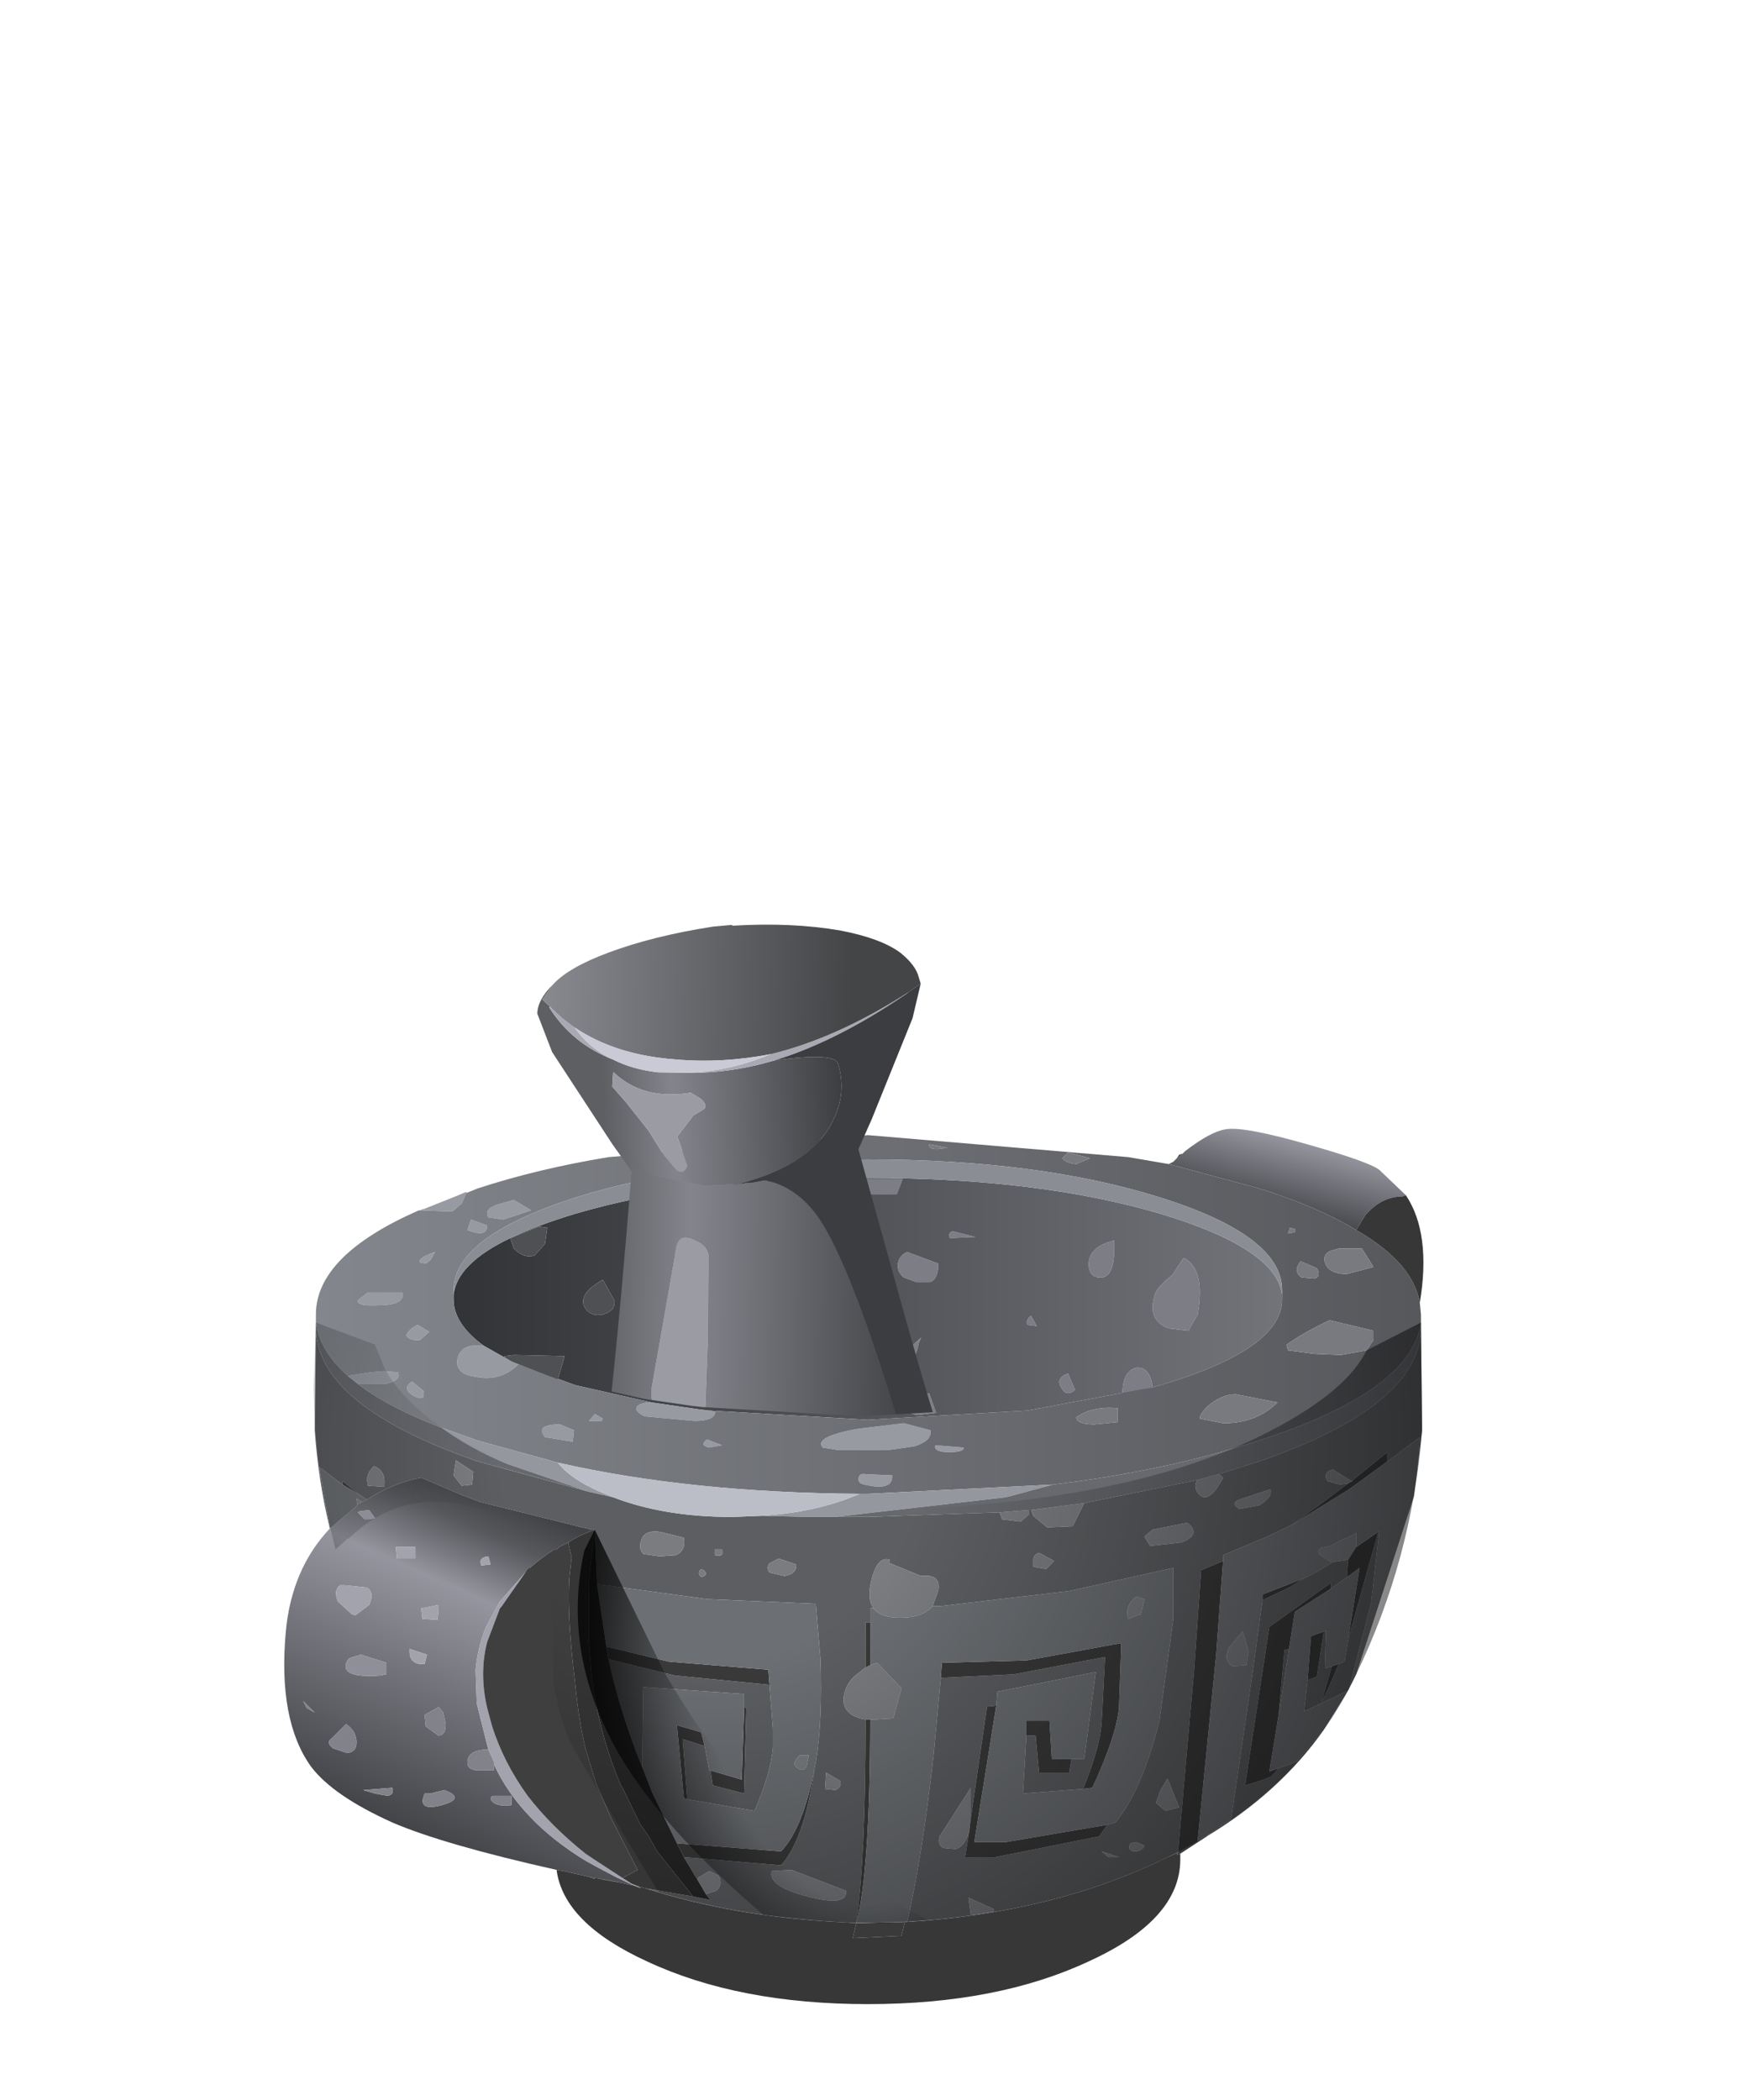<?xml version="1.0" encoding="UTF-8" standalone="no"?>
<svg xmlns:xlink="http://www.w3.org/1999/xlink" height="90.75px" width="76.05px" xmlns="http://www.w3.org/2000/svg">
  <g transform="matrix(1.0, 0.0, 0.0, 1.0, 0.0, 0.0)">
    <use height="37.8" transform="matrix(1.0, 0.0, 0.0, 1.0, 12.3, 48.8)" width="49.2" xlink:href="#shape0"/>
    <clipPath id="clipPath0" transform="matrix(1.0, 0.0, 0.0, 1.0, 0.0, 0.0)">
      <use height="58.35" transform="matrix(1.0, 0.0, 0.0, 1.0, 13.15, 2.85)" width="48.1" xlink:href="#shape1"/>
    </clipPath>
    <g clip-path="url(#clipPath0)">
      <use height="37.45" transform="matrix(0.669, -0.734, 0.734, 0.669, 7.172, 60.889)" width="36.2" xlink:href="#sprite0"/>
    </g>
  </g>
  <defs>
    <g id="shape0" transform="matrix(1.0, 0.0, 0.0, 1.0, -12.3, -48.8)">
      <path d="M51.1 49.85 L51.2 49.75 Q52.3 48.9 52.95 48.8 53.7 48.65 56.5 49.45 59.15 50.2 59.6 50.55 L60.75 51.65 60.6 51.7 Q59.7 51.7 59.0 52.5 L58.6 53.15 Q56.95 52.15 54.4 51.35 L50.5 50.3 50.7 50.2 50.85 50.05 51.1 49.85" fill="url(#gradient0)" fill-rule="evenodd" stroke="none"/>
      <path d="M39.6 55.4 L39.05 55.2 Q38.75 54.95 38.8 54.6 38.85 54.25 39.2 54.1 L40.55 54.6 Q40.55 55.25 40.2 55.4 L39.6 55.4 M39.0 50.95 L38.75 51.6 37.55 51.6 Q36.35 51.45 36.2 51.15 L36.15 50.95 39.0 50.95 M39.8 57.8 L39.7 58.05 Q39.55 58.85 39.15 58.7 39.1 58.4 39.35 58.2 L39.8 57.8 M39.65 61.15 Q39.1 61.05 39.05 60.7 39.0 60.2 40.15 60.2 L40.45 61.05 39.65 61.15 M50.65 55.1 L51.15 54.35 Q52.1 54.85 51.75 56.8 L51.35 57.5 50.5 57.4 Q49.55 57.05 49.9 55.95 49.95 55.65 50.65 55.1 M41.15 53.2 L42.15 53.45 41.05 53.5 Q40.95 53.3 41.15 53.2 M47.45 55.2 Q47.1 55.15 47.05 54.75 46.95 53.9 48.15 53.6 L48.15 53.95 Q48.15 55.3 47.45 55.2 M46.45 60.05 Q46.1 60.4 45.85 59.95 45.6 59.55 46.15 59.35 L46.45 60.05 M44.8 57.3 L44.4 57.25 Q44.3 57.05 44.55 56.85 L44.8 57.3 M49.8 59.95 L48.5 60.25 Q48.5 59.25 49.1 59.1 49.7 59.05 49.8 59.95" fill="#7d7e85" fill-rule="evenodd" stroke="none"/>
      <path d="M39.0 50.95 L36.15 50.95 36.2 51.15 Q36.35 51.45 37.55 51.6 L38.75 51.6 39.0 50.95 M39.6 55.4 L40.2 55.4 Q40.55 55.25 40.55 54.6 L39.2 54.1 Q38.85 54.25 38.8 54.6 38.75 54.95 39.05 55.2 L39.6 55.4 M31.1 51.25 L30.3 51.35 30.45 51.8 31.15 52.05 31.95 52.05 Q32.3 51.9 32.3 51.35 L31.1 51.25 M32.2 53.1 L32.2 52.95 31.9 52.85 31.8 52.9 Q31.8 53.25 32.2 53.1 M32.4 54.8 Q32.15 54.8 31.95 55.05 31.75 55.3 31.9 55.5 L32.3 55.65 32.65 55.45 32.4 54.8 M34.85 60.45 L35.6 60.65 36.15 60.2 35.15 59.2 Q34.8 59.3 34.7 59.75 34.6 60.2 34.85 60.45 M39.8 57.8 L39.35 58.2 Q39.1 58.4 39.15 58.7 39.55 58.85 39.7 58.05 L39.8 57.8 M36.95 57.05 L36.45 55.8 35.7 56.3 Q35.3 56.65 35.7 56.95 L36.95 57.05 M39.65 61.15 L40.45 61.05 40.15 60.2 Q39.0 60.2 39.05 60.7 39.1 61.05 39.65 61.15 M55.4 55.95 L55.4 56.15 Q55.4 58.3 50.15 59.85 L49.8 59.95 44.4 60.95 37.5 61.35 30.65 60.95 30.2 60.9 28.15 60.6 24.85 59.85 22.4 58.95 24.1 59.6 24.4 58.6 22.2 58.55 21.8 58.6 21.8 58.65 22.05 58.8 20.9 58.15 Q19.6 57.2 19.6 56.15 L19.6 55.95 Q19.75 54.6 22.05 53.5 23.2 52.95 24.85 52.45 30.1 50.9 37.5 50.9 44.9 50.9 50.15 52.45 55.15 53.95 55.4 55.95 M22.05 53.5 L22.2 53.95 Q22.65 54.4 23.1 54.25 L23.55 53.75 23.65 53.05 23.3 53.0 22.05 53.5 M28.8 53.6 Q28.5 53.7 28.5 54.05 L29.2 54.15 Q29.55 54.0 29.45 53.45 L28.8 53.6 M26.9 57.2 Q26.5 57.8 27.1 57.95 27.75 58.05 27.65 57.3 L26.9 57.2 M26.55 56.2 L26.05 55.3 Q24.9 55.95 25.3 56.55 25.55 56.9 26.05 56.8 26.6 56.65 26.55 56.2 M27.2 59.35 Q28.1 60.35 28.85 60.15 29.3 60.0 29.25 59.5 29.15 58.75 28.25 58.9 27.3 59.1 27.4 59.45 L27.2 59.35 M50.65 55.1 Q49.95 55.65 49.9 55.95 49.55 57.05 50.5 57.4 L51.35 57.5 51.75 56.8 Q52.1 54.85 51.15 54.35 L50.65 55.1 M47.45 55.2 Q48.15 55.3 48.15 53.95 L48.15 53.6 Q46.95 53.9 47.05 54.75 47.1 55.15 47.45 55.2 M41.15 53.2 Q40.95 53.3 41.05 53.5 L42.15 53.45 41.15 53.2 M44.8 57.3 L44.55 56.85 Q44.3 57.05 44.4 57.25 L44.8 57.3 M46.45 60.05 L46.15 59.35 Q45.6 59.55 45.85 59.95 46.1 60.4 46.45 60.05 M49.8 59.95 Q49.7 59.05 49.1 59.1 48.5 59.25 48.5 60.25 L49.8 59.95" fill="url(#gradient1)" fill-rule="evenodd" stroke="none"/>
      <path d="M34.85 60.45 Q34.6 60.2 34.7 59.75 34.8 59.3 35.15 59.2 L36.15 60.2 35.6 60.65 34.85 60.45 M32.4 54.8 L32.65 55.45 32.3 55.65 31.9 55.5 Q31.75 55.3 31.95 55.05 32.15 54.8 32.4 54.8 M32.2 53.1 Q31.8 53.25 31.8 52.9 L31.9 52.85 32.2 52.95 32.2 53.1 M31.1 51.25 L32.3 51.35 Q32.3 51.9 31.95 52.05 L31.15 52.05 30.45 51.8 30.3 51.35 31.1 51.25 M36.95 57.05 L35.7 56.95 Q35.3 56.65 35.7 56.3 L36.45 55.8 36.95 57.05 M28.8 53.6 L29.45 53.45 Q29.55 54.0 29.2 54.15 L28.5 54.05 Q28.5 53.7 28.8 53.6" fill="#606166" fill-rule="evenodd" stroke="none"/>
      <path d="M18.1 52.3 L18.15 52.3 18.25 52.25 18.3 52.25 19.8 51.65 20.15 51.5 20.15 51.55 19.95 52.0 19.55 52.35 18.1 52.3 M39.05 61.5 L40.2 61.8 Q40.3 62.25 39.5 62.5 L38.45 62.65 36.15 62.65 35.55 62.55 Q35.15 62.1 37.0 61.75 L39.05 61.5 M30.2 60.9 L30.9 61.0 Q30.9 61.4 30.0 61.4 L27.85 61.2 Q27.35 60.95 27.55 60.75 27.7 60.6 28.15 60.6 L30.2 60.9 M22.4 58.95 Q21.65 59.7 20.6 59.5 19.75 59.4 19.75 58.85 19.8 58.25 20.4 58.15 L20.7 58.15 20.75 58.15 20.9 58.15 22.05 58.8 22.15 58.85 22.4 58.95 M20.35 52.7 L21.05 52.95 Q21.05 53.5 20.2 53.15 L20.35 52.7 M21.5 52.05 L22.2 51.85 22.95 52.3 21.75 52.7 21.1 52.6 Q20.9 52.25 21.5 52.05 M24.2 61.55 L24.8 61.8 24.75 62.3 23.55 62.1 Q23.1 61.55 24.2 61.55 M25.7 61.1 L26.05 61.3 26.0 61.4 25.45 61.4 25.7 61.1 M37.1 63.85 Q37.15 63.65 37.4 63.7 L38.55 63.75 Q38.6 64.45 37.35 64.15 37.05 64.1 37.1 63.85 M30.65 62.55 Q30.2 62.45 30.55 62.2 L31.2 62.45 30.65 62.55 M17.8 59.7 L18.3 60.1 Q18.4 60.6 17.85 60.3 17.35 60.0 17.8 59.7 M17.2 59.3 Q17.35 59.65 16.65 59.8 L15.5 59.8 15.05 59.45 16.0 59.3 16.6 59.25 17.2 59.3 M15.45 56.2 L15.9 55.85 17.4 55.85 Q17.5 56.4 16.35 56.4 15.45 56.45 15.45 56.2 M18.55 57.55 L18.15 57.9 Q17.7 57.95 17.55 57.7 17.7 57.4 18.05 57.25 L18.55 57.55 M18.8 54.1 L18.6 54.45 18.4 54.6 18.15 54.55 Q18.05 54.35 18.8 54.1 M41.65 62.55 Q41.65 62.75 41.0 62.75 40.35 62.75 40.4 62.45 L41.65 62.55" fill="#979aa1" fill-rule="evenodd" stroke="none"/>
      <path d="M50.5 50.3 L54.4 51.35 Q56.95 52.15 58.6 53.15 61.05 54.55 61.35 56.3 L61.4 56.8 61.4 57.05 61.4 57.15 Q61.0 60.1 54.4 62.25 50.4 63.55 45.5 64.15 L37.5 64.55 37.15 64.55 Q29.8 64.5 24.1 63.2 L20.65 62.25 19.1 61.7 Q14.0 59.75 13.65 57.15 L13.65 57.05 13.65 56.8 Q13.65 54.25 18.1 52.3 L19.55 52.35 19.95 52.0 20.15 51.55 20.65 51.35 Q23.25 50.5 26.3 50.0 L37.5 49.05 48.75 50.0 50.5 50.3 M39.05 61.5 L37.0 61.75 Q35.15 62.1 35.55 62.55 L36.15 62.65 38.45 62.65 39.5 62.5 Q40.3 62.25 40.2 61.8 L39.05 61.5 M30.2 60.9 L30.65 60.95 37.5 61.35 44.4 60.95 49.8 59.95 50.15 59.85 Q55.4 58.3 55.4 56.15 L55.4 55.95 55.4 55.75 Q55.4 53.4 50.15 51.75 44.9 50.1 37.5 50.1 30.1 50.1 24.85 51.75 19.6 53.45 19.6 55.75 L19.6 55.95 19.6 56.15 Q19.6 57.2 20.9 58.15 L20.75 58.15 20.7 58.15 20.4 58.15 Q19.8 58.25 19.75 58.85 19.75 59.4 20.6 59.5 21.65 59.7 22.4 58.95 L24.85 59.85 28.15 60.6 Q27.7 60.6 27.55 60.75 27.35 60.95 27.85 61.2 L30.0 61.4 Q30.9 61.4 30.9 61.0 L30.2 60.9 M21.5 52.05 Q20.9 52.25 21.1 52.6 L21.75 52.7 22.95 52.3 22.2 51.85 21.5 52.05 M20.35 52.7 L20.2 53.15 Q21.05 53.5 21.05 52.95 L20.35 52.7 M24.2 61.55 Q23.1 61.55 23.55 62.1 L24.75 62.3 24.8 61.8 24.2 61.55 M25.7 61.1 L25.45 61.4 26.0 61.4 26.05 61.3 25.7 61.1 M37.1 63.85 Q37.05 64.1 37.35 64.15 38.6 64.45 38.55 63.75 L37.4 63.7 Q37.15 63.65 37.1 63.85 M30.65 62.55 L31.2 62.45 30.55 62.2 Q30.2 62.45 30.65 62.55 M18.8 54.1 Q18.05 54.35 18.15 54.55 L18.4 54.6 18.6 54.45 18.8 54.1 M18.55 57.55 L18.05 57.25 Q17.7 57.4 17.55 57.7 17.7 57.95 18.15 57.9 L18.55 57.55 M15.45 56.2 Q15.45 56.45 16.35 56.4 17.5 56.4 17.4 55.85 L15.9 55.85 15.45 56.2 M17.2 59.3 L16.6 59.25 16.0 59.3 15.05 59.45 15.5 59.8 16.65 59.8 Q17.35 59.65 17.2 59.3 M17.8 59.7 Q17.35 60.0 17.85 60.3 18.4 60.6 18.3 60.1 L17.8 59.7 M57.5 54.05 Q57.15 54.2 57.25 54.55 57.4 55.05 58.2 55.05 L59.35 54.75 58.85 53.95 57.85 53.95 57.5 54.05 M55.7 53.15 L55.65 53.3 55.95 53.25 55.95 53.1 55.7 53.05 55.7 53.15 M56.8 55.25 Q57.1 55.15 56.9 54.8 L56.2 54.5 Q55.85 54.95 56.25 55.2 L56.8 55.25 M55.6 58.15 L55.65 58.35 56.8 58.5 57.95 58.55 59.05 58.35 59.35 57.9 59.35 57.5 57.45 57.05 Q56.3 57.6 55.6 58.1 L55.6 58.15 M51.85 61.3 L52.85 61.5 Q54.3 61.5 55.2 60.6 L53.4 60.25 Q52.8 60.25 52.2 60.75 51.8 61.15 51.85 61.3 M47.1 50.05 L46.15 49.8 45.9 50.05 Q46.05 50.25 46.5 50.3 L47.1 50.05 M40.95 49.6 L40.15 49.45 Q40.1 49.65 40.5 49.65 L40.95 49.6 M47.3 61.55 L48.3 61.45 48.3 60.85 Q47.2 60.75 46.5 61.25 46.55 61.55 47.3 61.55 M41.65 62.55 L40.4 62.45 Q40.35 62.75 41.0 62.75 41.65 62.75 41.65 62.55" fill="url(#gradient2)" fill-rule="evenodd" stroke="none"/>
      <path d="M22.05 53.5 L23.3 53.0 23.65 53.05 23.55 53.75 23.1 54.25 Q22.65 54.4 22.2 53.95 L22.05 53.5 M22.05 58.8 L21.8 58.65 21.8 58.6 22.2 58.55 24.4 58.6 24.1 59.6 22.4 58.95 22.15 58.85 22.05 58.8 M26.55 56.2 Q26.6 56.65 26.05 56.8 25.55 56.9 25.3 56.55 24.9 55.95 26.05 55.3 L26.55 56.2 M26.9 57.2 L27.65 57.3 Q27.75 58.05 27.1 57.95 26.5 57.8 26.9 57.2 M27.2 59.35 L27.4 59.45 Q27.3 59.1 28.25 58.9 29.15 58.75 29.25 59.5 29.3 60.0 28.85 60.15 28.1 60.35 27.2 59.35" fill="#4f5054" fill-rule="evenodd" stroke="none"/>
      <path d="M19.6 55.95 L19.6 55.75 Q19.6 53.45 24.85 51.75 30.1 50.1 37.5 50.1 44.9 50.1 50.15 51.75 55.4 53.4 55.4 55.75 L55.4 55.95 Q55.15 53.95 50.15 52.45 44.9 50.9 37.5 50.9 30.1 50.9 24.85 52.45 23.2 52.95 22.05 53.5 19.75 54.6 19.6 55.95" fill="#8b8d94" fill-rule="evenodd" stroke="none"/>
      <path d="M24.1 63.2 Q24.65 63.9 25.9 64.45 L26.5 64.7 25.4 64.45 21.9 63.25 Q20.25 62.55 19.1 61.7 L20.65 62.25 24.1 63.2 M32.9 65.5 Q35.3 65.35 37.15 64.55 L37.5 64.55 45.5 64.15 43.65 64.65 43.45 64.7 36.05 65.55 34.9 65.55 32.9 65.5" fill="#94979e" fill-rule="evenodd" stroke="none"/>
      <path d="M61.4 57.4 L61.45 61.8 61.1 64.65 61.25 63.45 61.35 62.1 59.95 63.15 59.95 62.75 58.4 64.0 57.6 63.5 Q57.15 63.6 57.35 64.0 L57.9 64.15 58.25 64.1 57.05 65.0 55.8 65.9 54.75 66.4 52.85 67.2 52.85 67.45 51.9 67.85 51.6 72.15 50.9 80.05 50.45 80.25 Q45.6 82.65 39.2 83.05 39.85 80.25 40.35 75.75 L40.65 72.5 43.8 72.35 47.75 71.6 47.6 74.5 Q47.5 75.6 46.8 77.3 L44.2 77.5 44.35 75.0 44.75 75.0 44.9 76.6 46.2 76.6 46.3 76.0 46.85 76.0 47.35 72.25 43.1 73.1 43.05 73.7 42.65 73.75 41.95 78.55 41.95 77.25 40.6 79.35 Q40.5 79.7 40.75 79.85 L41.3 79.9 Q41.75 79.75 41.9 79.0 L41.7 80.25 43.0 80.25 47.5 79.35 47.85 78.85 48.2 78.75 Q49.35 77.35 50.1 74.35 L50.7 69.95 50.7 67.75 46.2 68.75 40.65 69.4 40.3 69.4 40.55 68.7 Q40.65 68.0 39.8 68.1 L38.45 67.55 38.45 67.4 Q37.85 67.2 37.6 68.55 37.5 69.15 37.75 69.5 L37.6 69.5 37.6 70.1 37.4 70.1 37.4 72.05 36.9 72.45 Q36.45 72.9 36.45 73.5 36.5 74.15 37.4 74.3 L37.4 74.35 Q37.4 80.35 37.0 83.1 L36.15 83.05 Q31.65 82.8 27.9 81.6 L29.95 81.95 30.7 82.1 30.5 81.85 30.95 81.7 Q31.25 81.45 31.05 81.05 L30.65 80.85 30.15 81.15 30.15 81.25 29.55 80.25 33.75 80.6 Q34.7 79.55 35.15 76.75 L35.2 76.4 35.25 76.15 Q35.55 74.35 35.45 71.65 L35.25 69.3 30.55 69.1 25.8 68.45 25.7 66.1 25.6 66.1 25.5 66.1 25.4 66.05 25.15 66.0 20.75 64.9 19.95 64.6 18.2 63.85 Q17.05 64.05 15.85 64.8 L15.55 64.6 14.8 64.0 14.8 64.15 13.8 63.4 14.25 66.05 Q13.75 63.95 13.6 61.8 L13.65 57.4 Q13.7 60.75 20.65 63.15 L25.4 64.45 26.5 64.7 Q28.7 65.55 31.65 65.55 L32.9 65.5 34.9 65.55 36.05 65.55 37.5 65.55 43.2 65.35 43.3 65.65 44.1 65.75 44.45 65.45 44.45 65.25 44.55 65.25 44.65 65.5 45.25 66.0 46.35 65.95 46.85 64.95 51.75 63.95 Q51.55 64.2 51.75 64.5 52.2 65.1 52.85 63.85 L52.65 63.7 54.4 63.15 Q61.35 60.75 61.4 57.4 M58.3 72.95 L58.25 73.05 56.35 73.95 56.5 72.6 56.9 72.45 57.2 70.5 57.3 70.45 57.25 72.1 57.55 72.0 57.1 73.55 57.4 72.95 57.85 71.9 58.1 71.8 58.25 70.85 59.55 66.2 59.6 66.15 59.25 69.25 58.3 72.95 M57.2 74.75 Q55.3 77.45 52.15 79.35 L52.25 79.25 53.2 78.6 54.15 72.1 54.55 69.15 55.7 68.6 56.35 68.2 56.85 67.95 57.6 67.5 58.25 67.4 58.2 68.15 57.5 68.65 57.5 68.4 54.85 70.3 53.8 77.15 54.6 76.9 54.95 76.75 55.25 76.4 55.7 76.25 56.05 76.1 57.2 74.75 M27.8 67.15 L28.5 67.25 29.2 67.2 Q29.65 67.0 29.55 66.45 L28.55 66.2 Q27.95 66.1 27.75 66.45 27.55 66.9 27.8 67.15 M20.45 63.6 L19.7 63.1 19.6 63.75 19.95 64.2 20.4 64.15 20.45 63.6 M26.3 71.7 L29.15 72.4 33.25 72.8 33.4 74.7 33.4 75.15 33.4 75.5 Q33.3 76.65 32.6 78.25 L29.7 77.75 29.5 75.15 30.45 75.45 30.65 76.5 30.7 76.5 30.8 77.15 32.15 77.5 32.25 73.8 32.15 73.8 32.15 73.2 27.8 72.9 27.75 76.35 Q26.8 74.0 26.3 71.7 M30.3 68.15 Q30.65 68.05 30.4 67.85 L30.3 67.8 Q30.1 67.95 30.3 68.15 M31.2 66.95 L30.9 66.95 30.9 67.2 Q31.3 67.3 31.2 66.95 M33.25 67.95 L33.9 68.1 Q34.45 68.0 34.4 67.6 L33.65 67.35 33.25 67.55 Q33.1 67.75 33.25 67.95 M16.6 64.25 Q16.7 63.55 16.15 63.35 L15.95 63.6 15.85 63.9 15.9 64.2 16.6 64.25 M35.65 77.3 L36.1 77.35 Q36.4 77.2 36.3 76.95 L35.7 76.6 35.65 77.3 M33.35 80.85 Q33.15 81.5 34.9 81.95 36.65 82.4 36.55 81.7 L34.2 80.8 33.35 80.85 M49.45 66.4 L49.7 66.8 51.05 66.65 Q51.95 66.3 51.3 65.8 L49.8 66.1 49.45 66.4 M45.2 67.8 L45.55 67.45 44.9 67.1 Q44.7 67.15 44.65 67.35 L44.65 67.7 45.2 67.8 M53.55 64.8 Q53.15 64.95 53.55 65.2 L54.4 65.05 Q55.0 64.7 54.9 64.35 L53.55 64.8 M55.25 74.1 L55.5 71.3 55.7 71.25 55.25 74.1 M47.9 80.25 L48.35 80.25 47.6 80.0 47.9 80.25 M49.1 79.6 L48.85 79.65 Q48.7 79.95 49.0 80.0 49.35 80.0 49.45 79.75 L49.1 79.6 M50.35 78.25 L50.95 78.1 50.45 76.85 50.15 77.35 49.95 77.9 50.35 78.25 M41.85 82.0 L41.95 82.75 42.95 82.6 42.95 82.5 41.85 82.0" fill="#5c5e61" fill-rule="evenodd" stroke="none"/>
      <path d="M26.5 64.7 L25.9 64.45 Q24.65 63.9 24.1 63.2 29.8 64.5 37.15 64.55 35.3 65.35 32.9 65.5 L31.65 65.55 Q28.7 65.55 26.5 64.7" fill="#bbbec7" fill-rule="evenodd" stroke="none"/>
      <path d="M30.15 81.25 L30.15 81.15 30.65 80.85 31.05 81.05 Q31.25 81.45 30.95 81.7 L30.5 81.85 30.15 81.25 M37.4 74.3 Q36.5 74.15 36.45 73.5 36.45 72.9 36.9 72.45 L37.4 72.05 37.6 71.95 37.9 71.85 38.95 72.95 38.6 74.25 37.8 74.3 37.6 74.3 37.4 74.3 M37.75 69.5 Q37.5 69.15 37.6 68.55 37.85 67.2 38.45 67.4 L38.45 67.55 39.8 68.1 Q40.65 68.0 40.55 68.7 L40.3 69.4 Q39.85 69.95 38.7 69.9 38.0 69.85 37.75 69.5 M41.9 79.0 Q41.75 79.75 41.3 79.9 L40.75 79.85 Q40.5 79.7 40.6 79.35 L41.95 77.25 41.95 78.55 41.9 79.0 M58.25 64.1 L57.9 64.15 57.35 64.0 Q57.15 63.6 57.6 63.5 L58.4 64.0 58.45 64.0 58.25 64.1 M20.45 63.6 L20.4 64.15 19.95 64.2 19.6 63.75 19.7 63.1 20.45 63.6 M27.8 67.15 Q27.55 66.9 27.75 66.45 27.95 66.1 28.55 66.2 L29.55 66.45 Q29.65 67.0 29.2 67.2 L28.5 67.25 27.8 67.15 M30.3 68.15 Q30.1 67.95 30.3 67.8 L30.4 67.85 Q30.65 68.05 30.3 68.15 M33.25 67.95 Q33.1 67.75 33.25 67.55 L33.65 67.35 34.4 67.6 Q34.45 68.0 33.9 68.1 L33.25 67.95 M31.2 66.95 Q31.3 67.3 30.9 67.2 L30.9 66.95 31.2 66.95 M16.6 64.25 L15.9 64.2 15.85 63.9 15.95 63.6 16.15 63.35 Q16.7 63.55 16.6 64.25 M15.65 64.9 L15.45 65.0 15.45 65.05 15.4 64.75 15.65 64.9 M35.65 77.3 L35.7 76.6 36.3 76.95 Q36.4 77.2 36.1 77.35 L35.65 77.3 M34.55 75.85 L34.95 75.85 34.85 76.35 Q34.65 76.6 34.4 76.35 34.2 76.2 34.55 75.85 M33.35 80.85 L34.2 80.8 36.55 81.7 Q36.65 82.4 34.9 81.95 33.15 81.5 33.35 80.85 M49.45 66.4 L49.8 66.1 51.3 65.8 Q51.95 66.3 51.05 66.65 L49.7 66.8 49.45 66.4 M46.85 64.95 L46.35 65.95 45.25 66.0 44.65 65.5 44.55 65.25 46.85 64.95 M44.45 65.25 L44.45 65.45 44.1 65.75 43.3 65.65 43.2 65.35 44.45 65.25 M45.2 67.8 L44.65 67.7 44.65 67.35 Q44.7 67.15 44.9 67.1 L45.55 67.45 45.2 67.8 M48.75 69.95 Q48.6 69.35 49.1 69.0 L49.45 69.1 49.3 69.75 48.75 69.95 M51.75 63.95 L52.65 63.7 52.85 63.85 Q52.2 65.1 51.75 64.5 51.55 64.2 51.75 63.95 M57.6 67.5 L57.5 67.5 57.0 67.15 Q56.85 66.85 57.35 66.85 L58.6 66.25 58.6 66.85 58.25 67.4 57.6 67.5 M53.55 64.8 L54.9 64.35 Q55.0 64.7 54.4 65.05 L53.55 65.2 Q53.15 64.95 53.55 64.8 M53.95 71.35 L53.85 71.95 53.25 72.0 Q52.85 71.75 53.1 71.2 L53.7 70.5 53.95 71.35 M50.35 78.25 L49.95 77.9 50.15 77.35 50.45 76.85 50.95 78.1 50.35 78.25 M49.1 79.6 L49.45 79.75 Q49.35 80.0 49.0 80.0 48.7 79.95 48.85 79.65 L49.1 79.6 M47.9 80.25 L47.6 80.0 48.35 80.25 47.9 80.25 M41.85 82.0 L42.95 82.5 42.95 82.6 41.95 82.75 41.85 82.0" fill="#7a7c80" fill-rule="evenodd" stroke="none"/>
      <path d="M24.05 80.8 Q19.15 79.7 16.95 78.75 14.4 77.6 13.45 76.35 12.0 74.35 12.35 70.5 12.6 67.8 14.25 66.05 L15.45 65.05 15.45 65.0 15.65 64.9 15.85 64.8 Q17.05 64.05 18.2 63.85 L19.95 64.6 20.75 64.9 25.15 66.0 25.4 66.05 25.5 66.1 25.6 66.1 25.7 66.1 Q25.1 66.3 24.55 66.65 L24.15 66.85 Q24.05 67.0 23.95 66.95 23.4 67.3 22.9 67.75 L22.85 67.75 22.75 67.85 22.7 67.95 21.6 69.2 21.0 70.3 Q20.65 71.15 20.55 72.15 L20.6 73.6 21.1 75.6 Q20.25 75.6 20.2 76.1 20.15 76.45 20.6 76.5 L21.35 76.5 21.35 76.25 Q21.9 77.45 22.9 78.5 23.9 79.55 25.3 80.4 L25.75 80.65 26.6 81.1 27.45 81.5 27.3 81.45 27.25 81.45 26.8 81.35 26.05 81.2 25.7 81.15 25.45 81.1 24.35 80.85 24.05 80.8 M20.8 67.65 L21.2 67.6 21.1 67.25 Q20.65 67.3 20.8 67.65 M15.55 65.3 L15.45 65.35 15.75 65.65 15.95 65.65 16.2 65.6 15.95 65.25 15.55 65.3 M17.1 66.85 L17.15 67.35 17.95 67.35 17.95 66.85 17.6 66.85 17.15 66.85 17.1 66.85 M13.6 74.0 L13.1 73.5 13.25 73.8 13.6 74.0 M14.95 72.1 Q15.1 72.5 16.45 72.4 L16.65 72.35 16.7 72.35 16.7 71.85 15.6 71.5 15.1 71.65 Q14.9 71.85 14.95 72.1 M14.7 68.5 Q14.4 68.7 14.6 69.2 L15.2 69.75 15.35 69.8 15.95 69.35 Q16.2 68.8 15.85 68.6 L14.9 68.5 14.7 68.5 M18.9 70.0 L18.95 69.6 18.95 69.35 18.2 69.5 18.25 69.95 18.9 70.0 M18.35 74.1 L18.4 74.6 18.95 75.0 Q19.3 74.95 19.25 74.45 L19.15 74.0 18.95 73.75 18.9 73.8 18.35 74.1 M18.35 71.9 L18.45 71.5 17.7 71.25 Q17.65 71.8 18.1 71.9 L18.35 71.9 M16.2 77.5 L16.75 77.6 Q17.05 77.55 16.95 77.25 L15.7 77.35 16.2 77.5 M19.2 77.35 L18.6 77.5 18.35 77.5 Q18.0 78.3 19.1 78.0 20.15 77.7 19.2 77.35 M14.4 75.55 L15.0 75.75 Q15.45 75.7 15.4 75.2 15.35 74.75 14.95 74.5 L14.35 75.1 Q14.05 75.3 14.4 75.55 M21.2 77.75 Q21.4 78.1 22.1 78.0 L22.1 77.6 21.35 77.6 Q21.2 77.6 21.2 77.75" fill="url(#gradient3)" fill-rule="evenodd" stroke="none"/>
      <path d="M20.8 67.65 Q20.65 67.3 21.1 67.25 L21.2 67.6 20.8 67.65 M26.9 81.15 L27.3 81.4 27.55 81.5 27.7 81.6 27.45 81.5 26.6 81.1 25.75 80.65 25.3 80.4 Q23.9 79.55 22.9 78.5 21.9 77.45 21.35 76.25 L21.35 76.15 21.1 75.6 20.6 73.6 20.55 72.15 Q20.65 71.15 21.0 70.3 L21.6 69.2 22.7 67.95 21.65 69.45 21.6 69.5 21.05 70.95 Q20.7 72.3 21.05 73.8 L21.25 74.55 Q21.75 76.15 22.8 77.6 23.8 78.9 25.3 80.1 L25.75 80.4 26.9 81.15 M17.1 66.85 L17.15 66.85 17.6 66.85 17.95 66.85 17.95 67.35 17.15 67.35 17.1 66.85 M15.55 65.3 L15.95 65.25 16.2 65.6 15.95 65.65 15.75 65.65 15.45 65.35 15.55 65.3 M18.9 70.0 L18.25 69.95 18.2 69.5 18.95 69.35 18.95 69.6 18.9 70.0 M14.7 68.5 L14.9 68.5 15.85 68.6 Q16.2 68.8 15.95 69.35 L15.35 69.8 15.2 69.75 14.6 69.2 Q14.4 68.7 14.7 68.5 M18.35 71.9 L18.1 71.9 Q17.65 71.8 17.7 71.25 L18.45 71.5 18.35 71.9" fill="#a2a3ad" fill-rule="evenodd" stroke="none"/>
      <path d="M22.7 67.95 L22.75 67.85 22.85 67.75 22.9 67.75 Q23.4 67.3 23.95 66.95 24.05 67.0 24.15 66.85 L24.55 66.65 24.7 67.3 24.6 68.2 Q24.5 69.9 24.85 72.7 25.0 74.3 25.3 75.55 L25.75 77.05 26.4 78.55 27.55 80.8 26.9 81.15 25.75 80.4 25.3 80.1 Q23.8 78.9 22.8 77.6 21.75 76.15 21.25 74.55 L21.05 73.8 Q20.7 72.3 21.05 70.95 L21.6 69.5 21.65 69.45 22.7 67.95" fill="#3f3f40" fill-rule="evenodd" stroke="none"/>
      <path d="M29.95 81.95 L27.9 81.6 27.55 81.5 27.3 81.4 26.9 81.15 27.55 80.8 26.4 78.55 25.75 77.05 25.3 75.55 Q25.0 74.3 24.85 72.7 24.5 69.9 24.6 68.2 L24.7 67.3 24.55 66.65 Q25.1 66.3 25.7 66.1 L25.45 68.35 25.45 70.95 25.55 72.25 25.65 73.05 Q26.0 75.2 26.85 77.2 L26.9 77.25 27.65 78.8 28.0 79.3 28.4 80.0 29.95 81.95 M26.05 81.2 L26.8 81.35 25.95 81.2 26.05 81.2" fill="#363636" fill-rule="evenodd" stroke="none"/>
      <path d="M52.15 79.35 L51.0 80.1 50.85 80.15 50.9 80.05 51.6 72.15 51.9 67.85 52.85 67.45 52.55 71.5 51.75 79.55 52.25 79.25 52.15 79.35 M35.2 76.4 L35.15 76.75 Q34.7 79.55 33.75 80.6 L29.55 80.25 29.25 79.65 33.75 80.0 Q34.7 79.0 35.2 76.4 M37.0 83.1 Q37.4 80.35 37.4 74.35 L37.4 74.3 37.6 74.3 Q37.6 80.8 37.0 83.1 L39.1 83.05 38.95 83.65 36.85 83.75 37.0 83.1 M37.4 72.05 L37.4 70.1 37.6 70.1 37.6 71.95 37.4 72.05 M47.85 78.85 L47.5 79.35 43.0 80.25 41.7 80.25 41.9 79.0 41.95 78.55 42.65 73.75 43.05 73.7 42.1 79.6 43.45 79.6 47.85 78.85 M46.3 76.0 L46.2 76.6 44.9 76.6 44.75 75.0 44.35 75.0 44.35 74.35 45.35 74.35 45.45 76.0 46.3 76.0 M46.8 77.3 Q47.5 75.6 47.6 74.5 L47.75 71.6 43.8 72.35 40.65 72.5 40.7 71.85 44.35 71.75 48.45 71.0 48.35 73.85 Q48.2 75.1 47.2 77.25 L46.8 77.3 M55.8 65.9 L57.05 65.0 58.25 64.1 58.45 64.0 58.4 64.0 59.95 62.75 59.95 63.15 58.3 64.35 55.8 65.9 M26.3 71.7 L26.2 71.15 28.9 71.8 33.2 72.15 33.25 72.8 29.15 72.4 26.3 71.7 M29.7 77.75 L29.55 77.7 29.25 74.55 30.3 74.85 30.45 75.45 29.5 75.15 29.7 77.75 M30.7 76.5 L32.05 76.9 32.15 73.8 32.25 73.8 32.15 77.5 30.8 77.15 30.7 76.5 M14.8 64.15 L14.8 64.0 15.55 64.6 14.8 64.15 M25.45 81.1 L25.7 81.15 25.7 81.2 25.45 81.1 M58.6 66.85 L59.55 66.2 58.25 70.85 58.75 67.75 58.2 68.15 58.25 67.4 58.6 66.85 M54.55 69.15 L54.55 68.9 56.35 68.2 55.7 68.6 54.55 69.15 M55.7 71.25 L55.5 71.3 55.25 74.1 54.85 76.55 55.25 76.4 54.95 76.75 54.6 76.9 53.8 77.15 54.85 70.3 57.5 68.4 57.5 68.65 55.95 69.65 55.7 71.25 M57.55 72.0 L57.85 71.9 57.4 72.95 57.1 73.55 57.55 72.0 M56.5 72.6 L56.65 70.7 57.2 70.5 56.9 72.45 56.5 72.6" fill="#3a3a3b" fill-rule="evenodd" stroke="none"/>
      <path d="M61.1 64.65 L58.6 72.35 58.3 72.95 59.25 69.25 59.6 66.15 59.55 66.2 58.6 66.85 58.6 66.25 57.35 66.85 Q56.85 66.85 57.0 67.15 L57.5 67.5 57.6 67.5 56.85 67.95 56.35 68.2 54.55 68.9 54.55 69.15 54.15 72.1 53.2 78.6 52.25 79.25 51.75 79.55 52.55 71.5 52.85 67.45 52.85 67.2 54.75 66.4 55.8 65.9 58.3 64.35 59.95 63.15 61.35 62.1 61.25 63.45 61.1 64.65 M58.25 73.05 L57.2 74.75 56.05 76.1 55.7 76.25 55.25 76.4 54.85 76.55 55.25 74.1 55.7 71.25 55.95 69.65 57.5 68.65 58.2 68.15 58.75 67.75 58.25 70.85 58.1 71.8 57.85 71.9 57.55 72.0 57.25 72.1 57.3 70.45 57.2 70.5 56.65 70.7 56.5 72.6 56.35 73.95 58.25 73.05 M25.8 68.45 L30.55 69.1 35.25 69.3 35.45 71.65 Q35.55 74.35 35.25 76.15 L35.2 76.4 Q34.7 79.0 33.75 80.0 L29.25 79.65 28.2 77.5 27.75 76.35 27.8 72.9 32.15 73.2 32.15 73.8 32.05 76.9 30.7 76.5 30.65 76.5 30.45 75.45 30.3 74.85 29.25 74.55 29.55 77.7 29.7 77.75 32.6 78.25 Q33.3 76.65 33.4 75.5 L33.4 75.15 33.4 74.7 33.25 72.8 33.2 72.15 28.9 71.8 26.2 71.15 25.8 68.45 M37.6 70.1 L37.6 69.5 37.75 69.5 Q38.0 69.85 38.7 69.9 39.85 69.95 40.3 69.4 L40.65 69.4 46.2 68.75 50.7 67.75 50.7 69.95 50.1 74.35 Q49.35 77.35 48.2 78.75 L47.85 78.85 43.45 79.6 42.1 79.6 43.05 73.7 43.1 73.1 47.35 72.25 46.85 76.0 46.3 76.0 45.45 76.0 45.35 74.35 44.35 74.35 44.35 75.0 44.2 77.5 46.8 77.3 47.2 77.25 Q48.2 75.1 48.35 73.85 L48.45 71.0 44.35 71.75 40.7 71.85 40.65 72.5 40.35 75.75 Q39.85 80.25 39.2 83.05 L39.1 83.05 37.0 83.1 Q37.6 80.8 37.6 74.3 L37.8 74.3 38.6 74.25 38.95 72.95 37.9 71.85 37.6 71.95 37.6 70.1 M15.55 64.6 L15.85 64.8 15.65 64.9 15.4 64.75 15.45 65.05 14.25 66.05 13.8 63.4 14.8 64.15 15.55 64.6 M34.55 75.85 Q34.2 76.2 34.4 76.35 34.65 76.6 34.85 76.35 L34.95 75.85 34.55 75.85 M48.75 69.95 L49.3 69.75 49.45 69.1 49.1 69.0 Q48.6 69.35 48.75 69.95 M53.95 71.35 L53.7 70.5 53.1 71.2 Q52.85 71.75 53.25 72.0 L53.85 71.95 53.95 71.35" fill="#6c6f73" fill-rule="evenodd" stroke="none"/>
      <path d="M25.7 66.1 L25.8 68.45 26.2 71.15 26.3 71.7 Q26.8 74.0 27.75 76.35 L28.2 77.5 29.25 79.65 29.55 80.25 30.15 81.25 30.5 81.85 30.7 82.1 29.95 81.95 28.4 80.0 28.0 79.3 27.65 78.8 26.9 77.25 26.85 77.2 Q26.0 75.2 25.65 73.05 L25.55 72.25 25.45 70.95 25.45 68.35 25.7 66.1" fill="#262626" fill-rule="evenodd" stroke="none"/>
      <path d="M61.4 57.15 L61.4 57.3 61.4 57.4 Q61.35 60.75 54.4 63.15 L52.65 63.7 51.75 63.95 46.85 64.95 44.55 65.25 44.45 65.25 43.2 65.35 37.5 65.55 36.05 65.55 43.45 64.7 43.65 64.65 45.5 64.15 Q50.4 63.55 54.4 62.25 61.0 60.1 61.4 57.15 M13.65 57.4 L13.65 57.3 13.65 57.15 Q14.0 59.75 19.1 61.7 20.25 62.55 21.9 63.25 L25.4 64.45 20.65 63.15 Q13.7 60.75 13.65 57.4" fill="#67696e" fill-rule="evenodd" stroke="none"/>
      <path d="M14.95 72.1 Q14.9 71.85 15.1 71.65 L15.6 71.5 16.7 71.85 16.7 72.35 16.65 72.35 16.45 72.4 Q15.1 72.5 14.95 72.1" fill="#8e8f98" fill-rule="evenodd" stroke="none"/>
      <path d="M21.1 75.6 L21.35 76.15 21.35 76.25 21.35 76.5 20.6 76.5 Q20.15 76.45 20.2 76.1 20.25 75.6 21.1 75.6 M13.6 74.0 L13.25 73.8 13.1 73.5 13.6 74.0 M18.35 74.1 L18.9 73.8 18.95 73.75 19.15 74.0 19.25 74.45 Q19.3 74.95 18.95 75.0 L18.4 74.6 18.35 74.1 M14.4 75.55 Q14.05 75.3 14.35 75.1 L14.95 74.5 Q15.35 74.75 15.4 75.2 15.45 75.7 15.0 75.75 L14.4 75.55 M19.2 77.35 Q20.15 77.7 19.1 78.0 18.0 78.3 18.35 77.5 L18.6 77.5 19.2 77.35 M16.2 77.5 L15.7 77.35 16.95 77.25 Q17.05 77.55 16.75 77.6 L16.2 77.5 M21.2 77.75 Q21.2 77.6 21.35 77.6 L22.1 77.6 22.1 78.0 Q21.4 78.1 21.2 77.75" fill="#81828a" fill-rule="evenodd" stroke="none"/>
      <path d="M51.1 49.85 L50.85 50.05 50.95 49.9 51.1 49.85 M58.6 53.15 L59.0 52.5 Q59.7 51.7 60.6 51.7 L60.75 51.65 Q61.85 53.3 61.35 56.3 61.05 54.55 58.6 53.15 M51.0 80.1 L51.0 80.35 Q51.0 82.95 47.05 84.75 43.1 86.6 37.5 86.6 31.9 86.6 27.95 84.75 24.35 83.1 24.05 80.8 L24.35 80.85 25.45 81.1 25.7 81.2 25.7 81.15 26.05 81.2 25.95 81.2 26.8 81.35 27.25 81.45 27.3 81.45 27.45 81.5 27.7 81.6 27.55 81.5 27.9 81.6 Q31.65 82.8 36.15 83.05 L37.0 83.1 36.85 83.75 38.95 83.65 39.1 83.05 39.2 83.05 Q45.6 82.65 50.45 80.25 L50.9 80.05 50.85 80.15 51.0 80.1" fill="#373738" fill-rule="evenodd" stroke="none"/>
      <path d="M56.8 55.25 L56.25 55.2 Q55.85 54.95 56.2 54.5 L56.9 54.8 Q57.1 55.15 56.8 55.25 M55.7 53.15 L55.7 53.05 55.95 53.1 55.95 53.25 55.65 53.3 55.7 53.15 M57.5 54.05 L57.85 53.95 58.85 53.95 59.35 54.75 58.2 55.05 Q57.4 55.05 57.25 54.55 57.15 54.2 57.5 54.05 M47.1 50.05 L46.5 50.3 Q46.05 50.25 45.9 50.05 L46.15 49.8 47.1 50.05 M51.85 61.3 Q51.8 61.15 52.2 60.75 52.8 60.25 53.4 60.25 L55.2 60.6 Q54.3 61.5 52.85 61.5 L51.85 61.3 M55.6 58.15 L55.6 58.1 Q56.3 57.6 57.45 57.05 L59.35 57.5 59.35 57.9 59.05 58.35 57.95 58.55 56.8 58.5 55.65 58.35 55.6 58.15 M40.95 49.6 L40.5 49.65 Q40.1 49.65 40.15 49.45 L40.95 49.6 M47.3 61.55 Q46.55 61.55 46.5 61.25 47.2 60.75 48.3 60.85 L48.3 61.45 47.3 61.55" fill="#787a80" fill-rule="evenodd" stroke="none"/>
      <path d="M54.95 61.8 Q58.2 60.1 59.05 58.35 L61.4 57.15 61.45 61.8 Q61.0 67.4 58.6 72.35 56.2 77.45 50.45 80.25 45.5 82.7 38.9 83.05 L38.2 83.1 36.15 83.05 Q32.0 82.8 28.45 81.75 L26.85 79.1 24.7 75.4 Q24.1 74.1 23.9 72.5 L23.85 69.5 Q23.8 66.05 20.55 65.15 17.35 64.25 15.05 66.5 L15.0 66.5 14.5 66.95 Q13.6 63.5 13.55 59.95 L13.65 57.15 16.2 58.1 16.65 59.2 Q17.45 60.55 19.1 61.7 24.35 65.25 36.4 65.25 48.4 65.25 54.95 61.8" fill="url(#gradient4)" fill-rule="evenodd" stroke="none"/>
      <path d="M40.05 82.95 L36.85 83.1 36.15 83.05 33.0 82.75 Q28.65 79.05 26.75 75.8 24.25 71.45 25.25 67.0 L25.7 66.1 28.7 72.25 Q32.55 78.85 37.1 81.35 L40.05 82.95" fill="url(#gradient5)" fill-rule="evenodd" stroke="none"/>
    </g>
    <linearGradient gradientTransform="matrix(-8.0E-4, 0.003, 0.003, 8.0E-4, 55.7, 50.4)" gradientUnits="userSpaceOnUse" id="gradient0" spreadMethod="pad" x1="-819.2" x2="819.2">
      <stop offset="0.0" stop-color="#414245"/>
      <stop offset="0.106" stop-color="#57585c"/>
      <stop offset="0.275" stop-color="#94959e"/>
      <stop offset="1.0" stop-color="#393a3d"/>
    </linearGradient>
    <linearGradient gradientTransform="matrix(0.022, 0.0, 0.0, -0.022, 37.5, 56.15)" gradientUnits="userSpaceOnUse" id="gradient1" spreadMethod="pad" x1="-819.2" x2="819.2">
      <stop offset="0.0" stop-color="#323336"/>
      <stop offset="1.0" stop-color="#73747a"/>
    </linearGradient>
    <linearGradient gradientTransform="matrix(0.029, 0.0, 0.0, -0.029, 37.5, 56.8)" gradientUnits="userSpaceOnUse" id="gradient2" spreadMethod="pad" x1="-819.2" x2="819.2">
      <stop offset="0.0" stop-color="#83868c"/>
      <stop offset="1.0" stop-color="#57585c"/>
    </linearGradient>
    <linearGradient gradientTransform="matrix(-0.004, 0.009, 0.009, 0.004, 20.85, 73.1)" gradientUnits="userSpaceOnUse" id="gradient3" spreadMethod="pad" x1="-819.2" x2="819.2">
      <stop offset="0.0" stop-color="#414245"/>
      <stop offset="0.106" stop-color="#57585c"/>
      <stop offset="0.275" stop-color="#94959e"/>
      <stop offset="1.0" stop-color="#393a3d"/>
    </linearGradient>
    <radialGradient cx="0" cy="0" gradientTransform="matrix(0.04, 0.0, 0.0, -0.04, 30.75, 62.65)" gradientUnits="userSpaceOnUse" id="gradient4" r="819.2" spreadMethod="pad">
      <stop offset="0.275" stop-color="#000000" stop-opacity="0.0"/>
      <stop offset="1.0" stop-color="#000000" stop-opacity="0.529"/>
    </radialGradient>
    <radialGradient cx="0" cy="0" gradientTransform="matrix(0.013, -0.004, -0.005, -0.019, 36.7, 73.85)" gradientUnits="userSpaceOnUse" id="gradient5" r="819.2" spreadMethod="pad">
      <stop offset="0.529" stop-color="#000000" stop-opacity="0.0"/>
      <stop offset="1.0" stop-color="#000000" stop-opacity="0.757"/>
    </radialGradient>
    <g id="shape1" transform="matrix(1.0, 0.0, 0.0, 1.0, -13.15, -2.85)">
      <path d="M61.25 48.7 L56.75 54.25 55.1 56.0 Q55.1 58.15 49.85 59.7 L49.5 59.8 44.1 60.8 37.2 61.2 30.35 60.8 29.9 60.75 27.85 60.45 24.55 59.7 22.1 58.8 21.85 58.7 21.75 58.65 20.6 58.0 Q19.3 57.05 19.3 56.0 L13.15 50.55 13.15 2.85 61.25 2.85 61.25 48.7" fill="#990000" fill-rule="evenodd" stroke="none"/>
    </g>
    <g id="sprite0" transform="matrix(1.0, 0.0, 0.0, 1.0, 22.05, 14.4)">
      <use height="37.45" transform="matrix(1.0, 0.0, 0.0, 1.0, -22.05, -14.4)" width="36.2" xlink:href="#shape2"/>
    </g>
    <g id="shape2" transform="matrix(1.0, 0.0, 0.0, 1.0, 22.05, 14.4)">
      <path d="M2.95 -14.4 L2.15 -14.3 2.15 -13.85 2.1 -13.85 Q1.6 -12.05 2.3 -10.25 2.55 -9.35 3.2 -8.45 L4.0 -7.55 Q5.2 -6.15 7.0 -5.05 9.05 -3.35 8.75 -2.9 8.05 -1.75 6.75 -1.4 4.7 -0.8 1.95 -2.6 L0.9 -3.65 -0.75 -6.4 -0.45 -7.8 0.75 -12.45 1.55 -14.05 Q2.0 -14.45 2.95 -14.4 M1.4 -9.5 L1.3 -8.6 1.05 -7.05 0.7 -5.8 0.6 -5.05 Q0.6 -4.6 1.05 -4.75 L1.7 -5.95 2.85 -6.05 3.35 -5.9 Q3.6 -5.85 3.6 -6.3 L3.5 -6.8 Q1.85 -8.1 1.9 -9.9 L1.4 -9.5" fill="url(#gradient6)" fill-rule="evenodd" stroke="none"/>
      <path d="M2.15 -13.85 Q2.1 -13.15 2.2 -12.45 1.95 -11.35 2.3 -10.25 1.6 -12.05 2.1 -13.85 L2.15 -13.85 M7.1 -5.35 Q9.55 -3.7 13.1 -2.75 L13.05 -2.75 Q9.45 -3.6 7.0 -5.05 5.2 -6.15 4.0 -7.55 5.2 -6.25 7.1 -5.35" fill="#a8a9b3" fill-rule="evenodd" stroke="none"/>
      <path d="M2.15 -13.85 L2.15 -14.3 2.95 -14.4 Q3.95 -14.4 5.6 -13.55 7.45 -12.6 9.5 -10.95 L10.1 -10.4 10.1 -10.35 Q11.95 -8.55 13.1 -6.75 14.05 -5.2 14.15 -4.15 14.2 -3.3 13.9 -2.85 L13.75 -2.6 13.1 -2.75 Q9.55 -3.7 7.1 -5.35 5.35 -6.65 4.1 -8.3 2.5 -10.35 2.2 -12.45 2.1 -13.15 2.15 -13.85" fill="url(#gradient7)" fill-rule="evenodd" stroke="none"/>
      <path d="M1.4 -9.5 L1.9 -9.9 Q1.85 -8.1 3.5 -6.8 L3.6 -6.3 Q3.6 -5.85 3.35 -5.9 L2.85 -6.05 1.7 -5.95 1.05 -4.75 Q0.6 -4.6 0.6 -5.05 L0.7 -5.8 1.05 -7.05 1.3 -8.6 1.4 -9.5 M-1.1 -2.35 Q-0.85 -1.65 -1.35 -1.3 L-3.85 0.95 -6.8 3.45 -10.85 7.0 Q-13.75 9.95 -18.4 11.35 -19.45 11.65 -18.75 10.95 L-16.95 9.35 -13.55 6.0 -8.85 2.4 -7.5 1.2 Q-7.7 0.95 -7.1 0.55 L-1.9 -2.75 Q-1.3 -3.1 -1.1 -2.35" fill="#9a9ba3" fill-rule="evenodd" stroke="none"/>
      <path d="M2.2 -12.45 Q2.5 -10.35 4.1 -8.3 5.35 -6.65 7.1 -5.35 5.2 -6.25 4.0 -7.55 L3.2 -8.45 Q2.55 -9.35 2.3 -10.25 1.95 -11.35 2.2 -12.45" fill="#c9cad6" fill-rule="evenodd" stroke="none"/>
      <path d="M13.1 -2.75 L13.75 -2.6 12.4 -1.85 7.95 -0.2 6.6 0.25 3.15 5.75 Q-0.6 11.7 -1.55 13.75 -5.05 21.35 -7.0 22.65 L-11.15 22.55 -12.9 21.85 -14.95 20.75 -16.9 19.3 -16.8 19.3 Q-13.7 21.05 -10.0 19.1 -7.1 17.65 -4.55 14.75 -2.8 12.65 -0.2 8.15 2.3 3.85 3.05 1.6 3.65 -0.15 3.05 -1.5 L2.85 -1.85 2.45 -2.15 2.3 -2.3 1.95 -2.6 Q4.7 -0.8 6.75 -1.4 8.05 -1.75 8.75 -2.9 9.05 -3.35 7.0 -5.05 9.45 -3.6 13.05 -2.75 L13.1 -2.75" fill="#3c3d40" fill-rule="evenodd" stroke="none"/>
      <path d="M-0.75 -6.4 L0.9 -3.65 1.95 -2.6 2.3 -2.3 2.45 -2.15 2.85 -1.85 3.05 -1.5 Q3.65 -0.15 3.05 1.6 2.3 3.85 -0.2 8.15 -2.8 12.65 -4.55 14.75 -7.1 17.65 -10.0 19.1 -13.7 21.05 -16.8 19.3 L-17.0 19.15 -17.05 19.1 -17.35 18.9 -17.4 18.85 Q-19.95 16.35 -21.3 13.35 -22.5 10.4 -21.8 9.2 -20.65 7.05 -13.5 2.9 -10.3 1.0 -0.75 -6.4 M-1.1 -2.35 Q-1.3 -3.1 -1.9 -2.75 L-7.1 0.55 Q-7.7 0.95 -7.5 1.2 L-8.85 2.4 -13.55 6.0 -16.95 9.35 -18.75 10.95 Q-19.45 11.65 -18.4 11.35 -13.75 9.95 -10.85 7.0 L-6.8 3.45 -3.85 0.95 -1.35 -1.3 Q-0.85 -1.65 -1.1 -2.35" fill="url(#gradient8)" fill-rule="evenodd" stroke="none"/>
    </g>
    <linearGradient gradientTransform="matrix(0.006, 0.006, 0.006, -0.006, 6.85, -5.7)" gradientUnits="userSpaceOnUse" id="gradient6" spreadMethod="pad" x1="-819.2" x2="819.2">
      <stop offset="0.0" stop-color="#5e5f63"/>
      <stop offset="0.216" stop-color="#84858c"/>
      <stop offset="0.878" stop-color="#2b2c2e"/>
    </linearGradient>
    <linearGradient gradientTransform="matrix(0.006, 0.007, 0.007, -0.006, 7.55, -8.8)" gradientUnits="userSpaceOnUse" id="gradient7" spreadMethod="pad" x1="-819.2" x2="819.2">
      <stop offset="0.0" stop-color="#88898f"/>
      <stop offset="0.878" stop-color="#444547"/>
    </linearGradient>
    <linearGradient gradientTransform="matrix(0.008, 0.009, 0.009, -0.008, -2.2, 5.85)" gradientUnits="userSpaceOnUse" id="gradient8" spreadMethod="pad" x1="-819.2" x2="819.2">
      <stop offset="0.0" stop-color="#5e5f63"/>
      <stop offset="0.216" stop-color="#84858c"/>
      <stop offset="0.878" stop-color="#2b2c2e"/>
    </linearGradient>
  </defs>
</svg>
